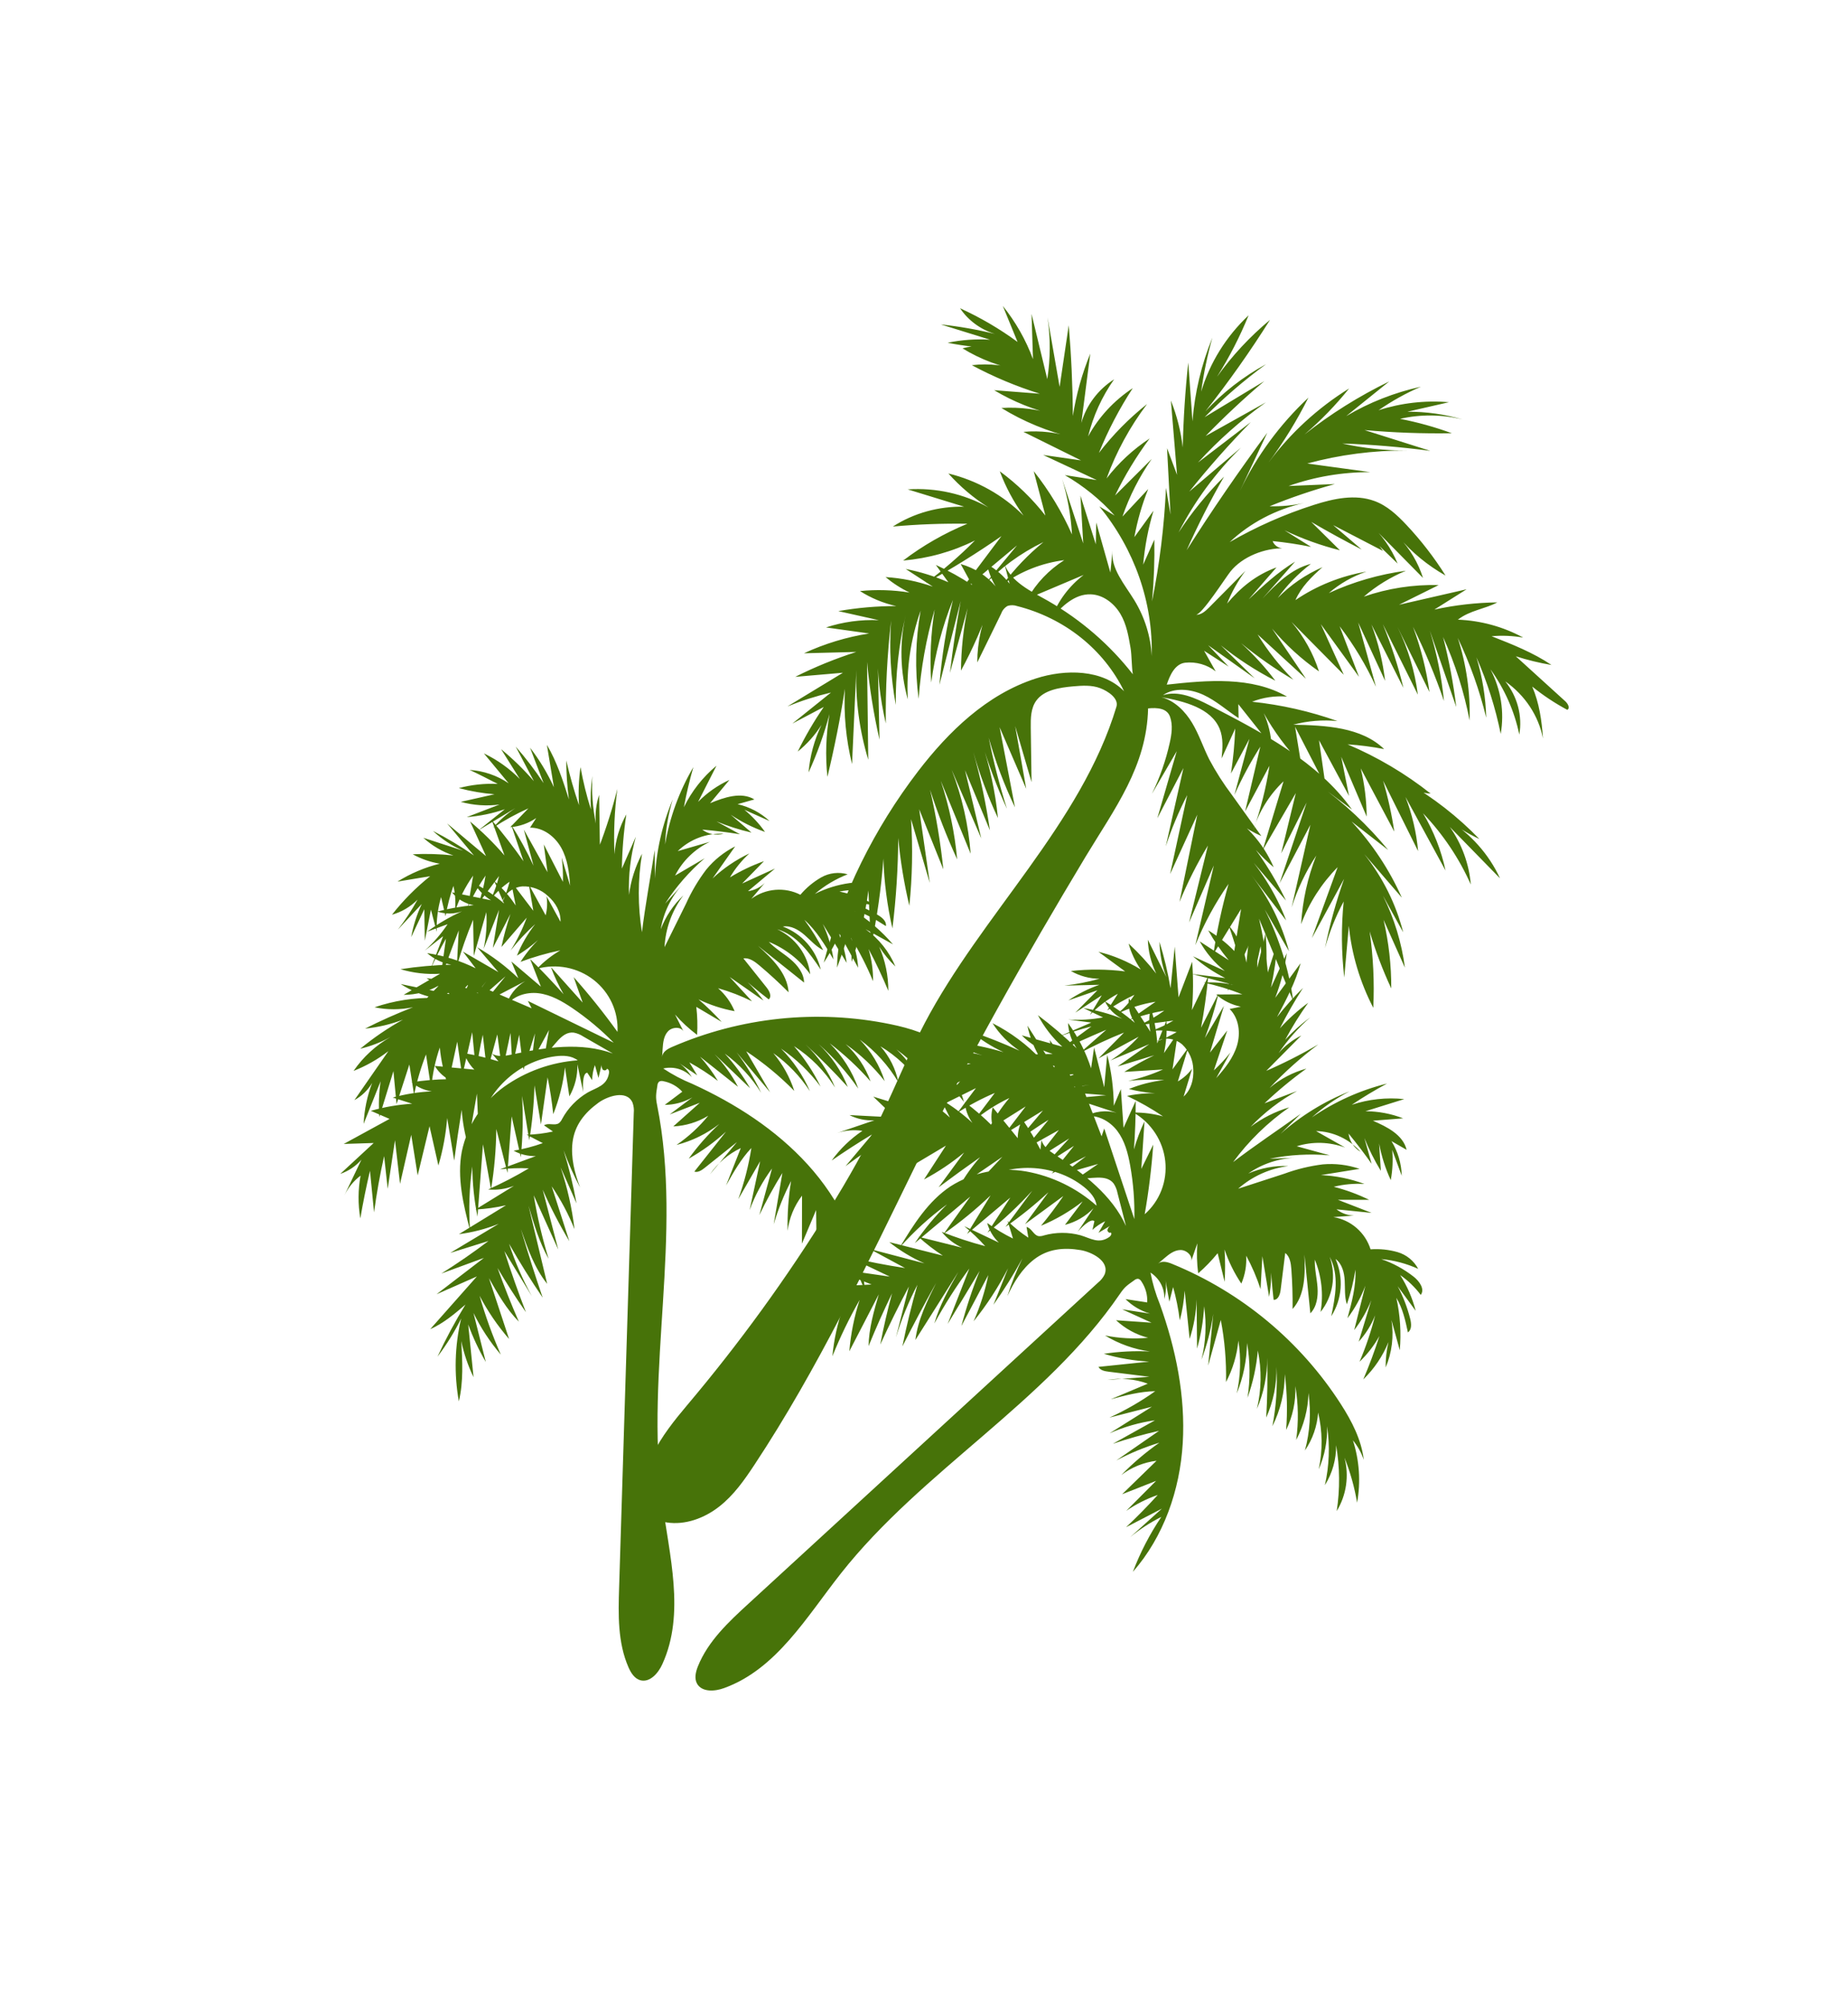 <svg width="690" height="749" viewBox="0 0 690 749" fill="none" xmlns="http://www.w3.org/2000/svg">
<path d="M418.117 482.973C390.383 523.576 344.415 548.645 313.933 587.291C301.148 603.489 289.887 622.992 270.328 630.047C266.912 631.309 262.133 631.619 260.286 628.433C259.159 626.45 259.764 623.974 260.599 621.885C264.37 612.51 272.044 605.334 279.483 598.525C322.989 558.575 366.495 518.63 410.003 478.69C411.029 477.877 411.859 476.847 412.433 475.674C414.474 470.598 407.416 467.226 403.483 466.573C397.199 465.506 391.27 466.072 386.116 470.039C381.58 473.531 378.527 478.57 376.119 483.75C377.667 478.925 379.546 474.216 381.742 469.655C378.491 475.642 374.878 481.425 370.923 486.974C372.768 482.449 374.591 477.902 376.391 473.333C372.789 480.362 368.476 487.002 363.518 493.153C365.964 487.618 367.804 481.831 369.009 475.89C365.667 482.222 362.317 488.558 358.961 494.899C360.805 487.92 363.074 481.065 365.758 474.371L353.838 494.128C356.537 487.234 359.231 480.342 361.92 473.45C357.1 479.981 352.735 486.834 348.855 493.962C350.818 487.145 354.347 480.922 357.796 474.742C352.453 483.202 347.115 491.662 341.782 500.12C342.717 492.566 346.15 485.62 349.527 478.835C345.169 486.631 340.97 494.522 336.93 502.509C338.495 494.767 340.367 487.096 342.545 479.496C339.261 485.805 336.567 492.405 334.497 499.217C336.105 492.855 337.728 486.498 339.366 480.146C335.585 487.264 332.019 494.495 328.668 501.838C329.888 495.416 331.355 489.047 333.068 482.731C329.927 489.185 327.005 495.744 324.302 502.41C324.421 495.81 326.273 489.396 328.118 483.081C324.459 490.16 320.792 497.243 317.118 504.33C317.661 497.806 318.952 491.376 320.968 485.166C317.111 491.935 313.712 498.956 310.796 506.185C311.365 499.977 312.706 493.875 314.788 488.018C311.5 493.366 308.209 498.725 304.915 504.097C306.291 499.113 308.109 494.266 310.348 489.613C306.115 494.678 301.885 499.74 297.656 504.799C299.278 500.312 301.443 496.045 304.104 492.088C299.023 497.649 293.856 503.288 287.373 507.17C293.415 498.699 301.145 491.558 310.098 486.178C304.782 487.898 299.306 489.114 293.744 489.812C300.675 487.366 307.751 485.325 314.936 483.703C309.6 483.22 304.164 482.703 299.161 480.701L325.433 479.415L310.142 473.279L332.219 476.46L316.936 469.168C323.888 470.843 330.882 472.208 337.916 473.264L324.761 466.162L345.179 471.521C340.473 469.458 336.053 466.791 332.033 463.59L352.032 468.632C348.797 466.548 345.747 464.19 342.919 461.584L359.29 465.687C356.299 464.333 353.664 462.297 351.605 459.748C356.908 461.859 362.332 463.647 367.846 465.102C365.442 462.41 362.825 459.912 360.022 457.633L372.946 463.775C370.856 461.756 369.349 459.22 368.585 456.44C371.614 458.664 374.839 460.61 378.219 462.252L376.24 455.741C378.611 458.048 381.199 460.124 383.967 461.941C383.748 460.61 383.514 459.282 383.285 457.946C385.172 458.315 385.888 461.001 387.771 461.356C388.437 461.42 389.106 461.334 389.728 461.103C394.191 459.842 398.935 459.821 403.45 461.041C407.277 462.177 410.259 464.406 414.171 461.684C414.737 461.296 415.265 460.442 414.729 459.988C414.215 460.356 413.455 459.702 413.49 459.072C413.617 458.448 413.973 457.897 414.49 457.525L410.151 460.119C411.004 458.705 411.822 457.218 412.644 455.811C410.901 456.625 409.301 457.704 407.901 459.009C408.141 457.929 408.381 456.849 408.625 455.785C407.222 454.391 403.067 458.882 402.345 459.814C404.329 456.855 406.304 453.889 408.289 450.93C405.395 453.943 401.708 456.096 397.632 457.154C399.832 454.233 402.036 451.328 404.236 448.407C399.49 452.108 394.261 455.162 388.684 457.489C391.637 453.928 394.418 450.228 397.026 446.389C392.263 449.884 387.499 453.381 382.732 456.882L391.457 444.972C386.421 449.643 381.064 453.965 375.424 457.907C378.75 453.407 382.083 448.902 385.422 444.393C380.277 450.038 374.691 455.273 368.716 460.05C371.562 455.686 374.404 451.319 377.243 446.951L361.07 460.559C363.975 455.744 366.905 450.939 369.859 446.145C364.412 451.364 358.565 456.157 352.37 460.483C355.688 455.848 358.996 451.215 362.294 446.585C355.385 452.39 348.474 458.185 341.56 463.969C345.1 458.774 349.134 453.929 353.606 449.501C347.149 454.222 341.226 459.616 335.935 465.592C341.088 457.052 346.576 448.283 354.929 442.754C363.244 437.489 373.288 435.512 383.106 437.21C392.873 438.963 401.992 443.39 409.428 449.988C409.13 447.137 406.983 444.8 404.727 442.996C393.555 434.08 376.479 433.499 364.99 441.631L374.26 431.743C368.89 435.453 363.534 439.124 358.193 442.756C360.392 438.874 362.993 435.234 365.954 431.893C360.735 435.572 355.569 439.318 350.455 443.13C353.635 438.812 356.809 434.489 359.977 430.163C355.348 434.008 350.33 437.373 345 440.204L353.188 427.579C347.774 430.802 342.361 434.026 336.948 437.249C340.004 433.151 343.059 429.048 346.113 424.939C340.784 428.214 335.447 431.479 330.103 434.736L340.435 422.009L325.567 432.729L333.35 423.26C327.284 426.993 321.401 430.988 315.7 435.246C319.053 431.257 322.4 427.278 325.742 423.309C320.559 426.428 315.484 429.708 310.515 433.148C313.656 428.809 317.542 425.055 321.999 422.054C318.792 421.584 315.53 421.871 312.481 422.893L326.48 418.125C323.27 418.315 320.053 417.643 317.167 416.181L334.136 417.05L326.059 409.297L344.7 415.005L341.978 407.902C346.524 410.499 350.777 413.58 354.658 417.09L351.238 410.284C355.497 412.775 359.467 415.729 363.073 419.091C361.407 416.82 360.425 414.134 360.243 411.351C363.913 414.082 367.377 417.077 370.605 420.312C370.019 417.988 370.038 415.565 370.659 413.269L379.988 424.8C380.012 422.356 380.615 419.962 381.75 417.81C384.237 421.425 386.486 425.193 388.482 429.091C388.611 427.865 388.73 426.634 388.859 425.409C389.455 427.918 391.829 429.572 393.99 431.006C404.594 438.003 415.255 446.115 420.419 457.596L417.245 445.257C417.009 443.99 416.516 442.779 415.796 441.698C412.867 437.951 406.973 440.285 402.238 439.774L410.025 434.412L396.839 438.185C399.716 435.968 402.6 433.755 405.49 431.546L392.721 437.993C395.473 434.546 398.232 431.102 400.997 427.662L390.626 434.293L399.216 424.894L386.773 432.738C389.632 429.085 392.496 425.422 395.366 421.75L382.637 428.835C385.596 425.208 388.549 421.581 391.496 417.956C387.311 420.511 383.277 423.298 379.413 426.304L389.423 414.464C384.657 417.392 379.886 420.313 375.111 423.226C377.733 419.804 380.352 416.38 382.967 412.954L368.995 421.726C371.144 417.455 373.79 413.454 376.879 409.802C372.127 412.061 367.681 414.893 363.642 418.236L371.43 407.923C366.588 409.982 361.936 412.446 357.524 415.287C359.8 412.217 362.081 409.163 364.387 406.11L350.484 413.008C353.15 409.865 355.813 406.719 358.473 403.572L342.541 411.786C345.494 408.443 348.807 405.431 352.421 402.801L336.618 409.373C340.524 405.895 344.968 403.057 349.787 400.964C346.753 401.721 343.555 401.635 340.54 400.715L362.493 397.019C357.539 396.324 352.7 394.928 348.125 392.873C354.331 391.804 360.723 392.154 366.819 393.895C362.94 392.741 359.235 391.054 355.813 388.885C362.199 389.572 368.517 390.848 374.682 392.697C370.272 390.663 366.153 388.047 362.439 384.92C368.603 387.023 374.67 389.432 380.641 392.148C376.613 389.452 373.187 385.956 370.586 381.887C377.366 385.314 383.499 389.897 388.701 395.421C386.248 391.544 384.524 387.267 383.613 382.8L393.858 398.819C393.23 395.269 392.588 391.72 391.933 388.171C396.222 393.768 399.48 400.063 401.556 406.76C400.863 403.455 400.587 400.084 400.734 396.725L411.304 424.107C411.628 423.13 411.958 422.143 412.292 421.172L423.535 455.006C423.683 448.292 423.16 441.569 421.973 434.935C421.152 430.4 419.958 425.758 417.147 422.056C414.337 418.354 409.538 415.771 405.025 416.762C408.617 414.761 412.878 414.242 416.901 415.314L400.461 409.917L413.01 408.783L395.355 407.358C399.037 406.17 402.839 405.368 406.701 404.964L387.295 406.991C391.81 404.541 396.549 402.511 401.453 400.925L380.682 401.672C385.129 399.763 389.872 398.589 394.725 398.195C389.326 396.32 383.757 394.995 378.105 394.241C383.107 393.594 388.156 393.313 393.212 393.399C388.77 392.129 384.728 389.717 381.5 386.412L396.648 390.651C392.932 387.289 389.843 383.303 387.529 378.882C392.611 382.69 397.437 386.825 401.975 391.258C400.057 388.448 398.952 385.179 398.781 381.813C402.524 386.981 405.427 392.69 407.383 398.73L408.515 390.956C409.767 395.907 411.024 400.856 412.285 405.805L413.403 393.657C414.979 399.899 415.804 406.294 415.86 412.705C416.741 410.63 417.631 408.561 418.511 406.485L419.501 420.948C421.022 417.591 422.533 414.228 424.054 410.872C424.043 416.946 423.822 422.989 423.39 429.001C424.412 425.393 425.733 421.88 427.338 418.496L426.142 436.252C427.628 433.239 429.104 430.22 430.59 427.207C429.975 435.925 428.911 444.599 427.401 453.195C430.183 450.744 432.328 447.665 433.661 444.21C434.995 440.755 435.478 437.022 435.073 433.318C434.667 429.614 433.384 426.044 431.327 422.9C429.271 419.756 426.5 417.127 423.243 415.23C426.952 415.191 430.657 415.671 434.248 416.657C429.967 413.772 425.471 411.221 420.8 409.026C425.28 408.109 429.876 407.813 434.459 408.145C430.101 408.099 425.756 407.53 421.519 406.45C425.727 404.731 430.167 403.607 434.709 403.11C430.216 402.822 425.712 402.926 421.249 403.42C425.721 402.457 430.071 401.028 434.227 399.157L419.785 400.061C423.379 397.77 427.112 395.696 430.963 393.852L417.303 398.016C421.228 395.25 425.158 392.483 429.093 389.714L414.656 395.781C418.55 393.321 422.082 390.346 425.156 386.935L410.168 395.015L419.678 385.389C413.99 387.648 408.443 390.232 403.064 393.127L413.068 384.333C406.761 387 400.516 389.813 394.333 392.772C398.742 389.542 403.144 386.308 407.539 383.07C403.186 384.208 398.9 385.577 394.7 387.169L407.463 381.656L398.743 380.513C403.132 380.796 407.53 380.534 411.835 379.733L404.469 376.214C409.446 377.04 414.33 378.383 419.039 380.222C416.191 378.838 413.893 376.532 412.534 373.691C416.486 376.059 420.232 378.755 423.732 381.749C421.875 379.052 421.075 375.786 421.488 372.577L429.538 385.083C428.876 382.159 428.944 379.131 429.736 376.263C431.007 380.556 431.8 384.967 432.1 389.417L435.519 380.912C435.78 384.988 435.469 389.072 434.595 393.046L439.794 385.485L437.778 399.123L443.62 391.089C442.338 395.268 441.058 399.443 439.78 403.615C441.872 402.4 443.689 400.774 445.119 398.835L441.932 409.265C444.668 406.798 445.765 402.912 445.54 399.193C445.516 397.46 445.144 395.743 444.446 394.142C443.748 392.542 442.737 391.091 441.474 389.873C438.871 387.586 434.682 386.831 431.799 388.727C434.411 387.764 436.935 386.589 439.347 385.215C436.192 384.579 432.966 384.435 429.783 384.787C432.685 383.773 435.473 382.474 438.108 380.91L425.397 382.598C428.69 381.123 431.814 379.308 434.716 377.182C430.338 377.971 426.036 379.106 421.852 380.576L431.466 373.88C426.43 374.675 421.556 376.219 417.008 378.462C419.599 376.468 421.819 374.044 423.575 371.295C420.037 372.951 416.646 374.893 413.436 377.102L417.368 370.913C413.499 372.99 409.985 375.653 406.952 378.807C408.428 376.361 409.903 373.915 411.373 371.479C408.081 373.636 404.783 375.795 401.48 377.955C404.233 375.168 406.993 372.381 409.762 369.595L398.896 373.373C402.486 370.938 406.387 368.981 410.503 367.553L397.419 367.856C401.867 367.343 406.261 366.487 410.564 365.296C406.812 365.278 403.116 364.279 399.847 362.402C406.568 361.66 413.367 361.711 420.102 362.554L410.13 355.235C415.713 356.595 421.054 358.831 425.949 361.86C423.891 358.903 422.353 355.626 421.402 352.171C425.13 355.626 428.575 359.37 431.704 363.364C429.792 359.399 428.727 355.095 428.577 350.728L435.488 364.683C433.89 360.45 433.022 355.992 432.918 351.496C434.675 357.187 436.058 362.978 437.057 368.835L438.615 353.317L440.036 372.235C441.733 367.795 443.431 363.367 445.129 358.954C445.584 364.969 445.553 371.002 445.034 376.996L451.135 364.376C450.519 370.832 449.63 377.254 448.443 383.6C450.629 379.316 452.812 375.03 454.992 370.742C453.649 376.41 451.937 381.98 449.869 387.419L456.986 375.424L451.777 392.857L458.218 384.624L453.229 399.493C455.467 397.428 457.536 395.191 459.417 392.801C457.64 395.995 455.865 399.193 454.092 402.397C457.331 398.788 460.454 394.886 461.859 390.248C463.264 385.609 462.623 380.05 459.116 376.579L463.3 375.715C459.892 375.035 456.713 373.469 454.093 371.177L463.84 371.102C459.159 369.255 454.339 367.79 449.428 366.721C453.131 366.494 456.855 366.776 460.496 367.56L445 363.502L457.464 365.04C453.124 362.853 449.078 360.123 445.427 356.919L457.334 362.395C453.485 359.374 450.288 355.614 447.94 351.346L458.775 358.378C455.877 354.905 453.31 351.175 451.109 347.237C455.311 349.748 459.106 352.881 462.36 356.527C461.277 352.955 460.001 348.888 458.767 345.368C462.172 349.362 464.455 354.167 465.38 359.287L466.904 344.882C468.681 350.137 469.54 355.64 469.444 361.153C470.471 356.899 471.497 352.639 472.521 348.375C473.017 354.078 473.021 359.804 472.534 365.492L477.021 351.585C476.584 357.309 475.754 362.991 474.539 368.591L480.47 355.725C479.663 361.44 478.21 367.036 476.138 372.41C479.294 368.102 482.455 363.794 485.621 359.484C483.73 366.578 480.25 373.118 476.804 379.6C479.792 375.765 483.035 372.132 486.51 368.725C483.373 373.594 480.497 378.627 477.892 383.801C481.072 380.275 484.608 377.082 488.446 374.271C485.287 378.686 482.419 383.302 479.858 388.089C482.684 385.01 485.804 382.211 489.176 379.728C484.698 383.669 480.738 388.151 477.383 393.072C479.741 390.329 482.632 388.087 485.888 386.475L472.348 400.12C472.118 400.346 471.771 400.593 471.494 400.413C471.218 400.233 471.852 399.821 471.78 400.116C478.811 397.096 485.641 393.65 492.234 389.795C485.703 394.688 479.614 400.129 474.032 406.062C478.016 402.687 482.706 400.221 487.776 398.834C482.28 402.798 477.059 407.123 472.149 411.78L484.318 407.185C477.871 410.733 472.02 415.239 466.965 420.549C471.284 417.298 476.163 414.841 481.376 413.293C473.303 418.929 466.221 425.832 460.402 433.738C468.396 427.615 477.471 421.571 485.654 415.705L478.105 423.204C485.681 416.455 494.405 411.083 503.887 407.328C498.808 409.959 494.092 413.216 489.849 417.024C498.332 411.179 507.827 406.907 517.885 404.41C513.368 406.837 508.979 409.479 504.715 412.336C510.997 410.248 517.678 409.525 524.311 410.215L509.832 414.745C514.631 414.754 519.401 415.651 523.896 417.392L512.608 418.284C517.882 420.541 523.893 423.58 525.193 429.147L519.538 425.892C521.941 429.81 523.265 434.273 523.375 438.826L519.817 429.148C520.146 432.929 519.964 436.729 519.278 440.447C517.262 436.086 515.801 431.501 514.93 426.799L515.582 437.005C513.19 433.09 511.132 428.989 509.427 424.744L512.136 434.378C509.415 430.513 506.544 426.744 503.522 423.07C503.699 424.464 504.195 425.803 504.972 426.986C505.75 428.169 506.788 429.164 508.006 429.893C505.917 427.529 503.358 425.618 500.494 424.283C497.63 422.948 494.525 422.219 491.38 422.143L502.262 428.305C496.421 426.144 490.051 425.97 484.164 427.811L496.515 431.209C488.987 430.546 481.42 430.972 474.052 432.474L483.749 432.108C477.385 432.336 471.252 434.376 466.081 437.986C470.772 435.943 475.886 434.988 481.04 435.191C474.054 436.1 467.531 439.049 462.297 443.664L479.534 438.061C484.16 436.36 488.975 435.191 493.887 434.576C498.522 434.161 503.209 434.731 507.635 436.25L493.173 438.575C498.731 438.825 504.229 439.943 509.463 441.888C505.597 441.658 501.726 442.012 497.986 442.938C502.544 444.1 506.975 445.729 511.206 447.799L499.54 447.798L512.124 452.68L499.016 451.352C500.889 452.827 503.195 453.649 505.569 453.69L497.843 454.241C501.046 454.768 504.048 456.177 506.505 458.307C508.962 460.438 510.775 463.202 511.735 466.283C515.118 466.039 518.528 466.389 521.808 467.318C523.447 467.794 524.976 468.595 526.303 469.671C527.63 470.747 528.726 472.076 529.526 473.576C525.155 471.594 520.486 470.36 515.722 469.926C520.08 471.417 524.163 473.629 527.795 476.467C529.954 478.148 532.098 481.148 530.472 483.295C528.324 480.435 525.729 477.932 522.786 475.882C525.418 480.008 527.373 484.513 528.578 489.228L521.862 480.055C523.909 483.925 525.481 488.02 526.544 492.248C526.984 494.026 527.17 496.249 525.678 497.29C524.731 492.81 523.726 488.294 521.363 484.38C522.787 490.815 523.22 497.412 522.646 503.944L519.543 492.677C520.479 498.69 519.728 504.815 517.371 510.378C517.333 507.178 517.687 503.992 518.424 500.889C516.29 506.137 513.09 510.88 509.02 514.827C511.286 509.531 513.294 504.135 515.042 498.64C513.056 502.19 510.554 505.426 507.615 508.246C510.016 502.637 511.967 496.843 513.451 490.917C512.009 494.533 509.931 497.858 507.312 500.74L512.014 485.268C510.405 489.259 508.259 493.009 505.633 496.417L509.788 479.872C508.158 484.222 505.907 488.31 503.102 492.01C504.723 486.069 506.35 480.027 506.088 473.861C505.402 478.272 504.33 482.609 502.886 486.824C501.96 483.959 502.251 480.903 502.081 477.907C501.91 474.912 501.097 471.684 498.668 469.88C500.178 473.332 500.82 477.084 500.538 480.809C500.257 484.534 499.061 488.12 497.055 491.255C498.61 483.88 500.081 475.789 496.472 469.077C497.695 472.543 498.024 476.245 497.429 479.841C496.834 483.437 495.334 486.813 493.068 489.657C494.202 483.103 493.457 476.335 490.919 470.118C490.798 473.576 491.682 477.016 491.931 480.476C492.18 483.935 491.676 487.697 489.254 490.171L487.043 468.249C487.333 475.382 487.358 483.281 482.618 488.565C482.679 483.624 482.527 478.677 482.162 473.722C481.996 471.511 481.652 469.023 479.874 467.638L478.151 481.493C477.938 483.123 477.234 485.213 475.535 485.126C474.944 479.975 474.544 474.808 474.334 469.625C474.848 474.433 474.685 479.278 473.853 484.02L471.339 468.848C471.106 472.946 470.88 477.045 470.663 481.145C469.265 476.833 467.469 472.652 465.297 468.656C465.506 472.232 464.887 475.794 463.487 479.07C460.829 475.124 458.722 470.845 457.224 466.352C457.477 470.376 457.487 474.407 457.254 478.424L454.642 467.727C452.447 470.438 450.016 472.952 447.376 475.24C446.885 471.52 446.779 467.767 447.059 464.038L444.65 471.002C445.59 468.872 443.082 466.473 440.706 466.539C438.331 466.604 436.389 468.195 434.61 469.715L432.386 471.618C433.821 470.451 435.864 470.98 437.639 471.712C463.533 482.292 485.565 500.596 500.64 524.053C504.75 530.441 508.313 537.361 509.206 544.857C508.303 542.208 506.926 539.735 505.142 537.558C507.574 545.105 508.111 553.098 506.706 560.837C505.746 555.092 504.166 549.456 501.996 544.026C502.875 547.397 503.07 550.896 502.572 554.321C502.074 557.745 500.892 561.026 499.095 563.972C500.345 555.838 500.272 547.536 498.878 539.383C498.934 544.675 497.477 549.85 494.677 554.31C496.307 547.113 496.588 539.66 495.508 532.319C495.663 537.853 494.594 543.333 492.378 548.375C493.881 541.406 493.805 534.17 492.156 527.183C491.802 532.275 490.102 537.163 487.228 541.358C489.109 534.395 489.563 527.106 488.561 519.919C488.395 526.042 486.824 532.023 483.968 537.411C484.879 530.755 484.775 523.986 483.661 517.328C483.866 523.002 482.681 528.619 480.209 533.697C480.749 526.765 480.584 519.786 479.718 512.864C479.681 519.63 478.095 526.275 475.081 532.298C476.488 524.998 477.002 517.542 476.612 510.092C476.741 516.645 475.431 523.124 472.774 529.082C473.217 521.617 473.331 514.167 473.118 506.732C473.192 513.307 471.894 519.805 469.303 525.815C471.008 518.697 471.126 511.273 469.65 504.054C469.121 510.086 467.823 516.015 465.787 521.7C466.847 514.929 466.787 508.014 465.61 501.226C465.514 507.707 464.212 514.095 461.767 520.069C463.2 513.609 463.409 506.923 462.383 500.348C461.861 505.762 460.294 511.01 457.769 515.807C457.929 508.053 457.275 500.291 455.815 492.645C454.235 498.329 452.662 504.009 451.097 509.684C451.73 503.238 452.369 496.795 453.015 490.357C452.15 496.201 450.672 501.93 448.607 507.452C450.212 500.949 450.547 494.181 449.595 487.512C449.301 492.869 448.417 498.169 446.96 503.318L446.778 484.965C446.615 489.984 445.74 494.944 444.18 499.699L442.322 481.703C442.079 485.459 441.472 489.177 440.508 492.806C439.987 488.605 439.153 484.443 438.012 480.355C437.551 482.175 437.081 483.989 436.614 485.818L434.906 476.396C435.555 479.202 435.487 482.113 434.708 484.864C434.811 482.922 434.388 480.98 433.484 479.238C432.579 477.496 431.225 476.018 429.562 474.957C430.327 478.992 431.499 482.947 433.059 486.761C439.04 503.401 442.65 521.046 441.612 538.584C440.574 556.123 434.516 573.513 422.986 586.663C425.727 579.437 429.291 572.556 433.609 566.15C429.46 568.227 425.564 570.759 421.994 573.699L433.831 563.053C429.38 565.372 424.924 567.683 420.464 569.987C424.562 566.127 428.499 562.117 432.274 557.957C428.093 559.399 424.135 561.394 420.506 563.888C424.23 560.166 427.948 556.437 431.662 552.701L418.978 557.689C423.26 553.523 427.543 549.357 431.826 545.19C427.027 545.785 422.49 547.622 418.671 550.519C423.021 546.071 427.777 542.032 432.88 538.45C427.31 540.147 421.924 542.37 416.797 545.089C422.099 541.39 427.42 537.702 432.761 534.027C426.925 535.33 421.168 536.941 415.514 538.855L431.242 530.1C425.377 530.909 419.671 532.543 414.297 534.954C419.554 531.653 424.819 528.345 430.093 525.029L414.242 529.083C420.249 526.349 425.972 523.052 431.333 519.235C425.676 519.328 420.174 520.791 414.729 522.249L428.555 516.426C423.715 514.653 418.509 514.173 413.466 515.037L429.166 513.85L413.931 511.956C412.487 511.775 410.81 511.454 410.147 510.155L429.091 508.188C423.358 507.877 417.671 506.9 412.147 505.276C417.843 504.415 423.621 504.124 429.394 504.409C423.458 503.6 417.739 501.566 412.608 498.44C417.913 499.5 423.332 499.788 428.695 499.297C424.222 498.153 420.099 495.899 416.718 492.749C421.129 493.064 425.541 493.371 429.953 493.67L418.982 488.667L429.425 490.277C425.957 489.279 422.795 487.411 420.246 484.856L428.334 486.1C428.495 483.351 427.744 480.61 426.195 478.295C426.071 478.057 425.902 477.846 425.697 477.673C425.491 477.5 425.254 477.368 424.999 477.286C424.453 477.263 423.923 477.454 423.524 477.817C420.8 479.757 419.99 480.22 418.117 482.973Z" fill="#477309"/>
<path d="M428.673 264.397C428.163 286.073 416.271 301.631 405.342 319.725C382.941 356.983 361.714 394.437 342.634 433.336C323.78 471.813 305.479 510.721 281.648 546.76C277.915 552.41 273.955 558.069 268.497 562.324C263.039 566.578 255.87 569.321 248.838 568.202C247.257 568.007 245.753 567.424 244.479 566.51C243.254 565.43 242.357 564.063 241.883 562.554C236.873 549.108 247.197 535.541 256.507 524.516C276.05 501.38 293.791 476.936 309.593 451.371C316.731 439.995 323.253 428.28 329.135 416.273C334.62 404.906 339.315 393.186 345.194 381.996C366.653 341.164 403.606 307.666 416.851 263.769C417.773 260.733 413.874 258.008 410.74 256.825C407.605 255.643 404.092 255.87 400.746 256.164C395.658 256.62 389.853 257.489 386.946 261.463C384.847 264.338 384.822 268.105 384.863 271.621C384.97 278.378 385.068 285.143 385.157 291.914C383.12 284.938 381.083 277.967 379.045 270.999C380.407 278.794 381.78 286.598 383.165 294.411L373.23 271.417L378.969 301.331C374.952 292.933 371.674 284.247 369.168 275.363C370.947 284.291 373.215 293.133 375.962 301.854C372.223 293.67 369.055 285.272 366.479 276.714C369.579 286.034 371.634 295.62 372.611 305.315C368.875 297.323 365.799 289.079 363.412 280.658C366.112 290.295 368.184 300.07 369.616 309.929L360.313 287.458C362.332 295.944 364.356 304.431 366.384 312.919C362.7 304.379 359.013 295.836 355.322 287.287C359.22 297.397 361.608 307.949 362.416 318.636C358.698 309.533 354.98 300.462 351.263 291.422C354.423 300.974 356.476 310.805 357.386 320.742C353.488 312.256 350.108 303.573 347.262 294.736C349.526 304.555 351.181 314.481 352.217 324.464C349.217 316.973 346.211 309.49 343.2 302.014L347.156 329.521L340.16 305.725C340.852 316.51 340.639 327.318 339.524 338.048C337.551 329.699 336.164 321.245 335.374 312.741C335.315 324.033 334.592 335.305 333.21 346.505C331.24 337.928 330.111 329.21 329.838 320.461C329.031 331.514 327.476 342.496 325.183 353.343L324.242 332.347C323.052 341.405 320.959 350.325 317.989 358.99C317.701 352.603 318.141 346.215 319.3 339.936C317.416 347.103 315.115 354.185 312.538 361.141C312.594 354.759 313.758 348.443 315.985 342.444C313.869 348.36 311.04 354.021 307.553 359.317C314.402 333.54 326.372 309.278 342.837 287.8C354.152 273.085 368.367 259.194 386.686 253.253C397.769 249.657 411.679 249.772 419.706 257.981C415.944 250.256 410.408 243.395 403.5 237.897C396.592 232.399 388.489 228.405 379.781 226.205C378.633 225.805 377.38 225.779 376.227 226.132C375.09 226.782 374.241 227.792 373.828 228.984L364.894 247.24C364.893 239.631 366.573 232.127 369.827 225.206C366.865 233.839 363.181 242.229 358.808 250.298C358.867 242.469 359.695 234.672 361.282 227.007C359.082 235.055 356.88 243.106 354.679 251.162C355.73 242.184 357.07 233.243 358.699 224.341C356.061 234.764 353.415 245.179 350.762 255.585C351.631 244.915 353.316 234.328 355.804 223.907C351.822 233.829 349.103 244.175 347.702 254.73C347.102 245.613 347.53 236.475 348.98 227.47C345.812 238.361 343.808 249.538 342.997 260.834C341.551 249.864 341.801 238.777 343.74 227.921C339.98 238.56 338.358 249.792 338.957 261.047C336.082 250.718 335.81 239.935 338.161 229.561C335.59 240.551 334.35 251.797 334.463 263.086C332.538 252.667 331.955 242.086 332.726 231.572C331.254 244.327 330.592 257.163 330.744 270.014C328.555 260.675 327.507 251.145 327.623 241.613L328.387 276.062C326.202 266.488 324.649 256.805 323.737 247.068L324.186 283.56C320.88 272.631 319.377 261.312 319.73 250.003L318.132 285.169C315.862 275.949 314.968 266.495 315.478 257.081C313.742 268.107 311.562 279.061 308.937 289.943C308.125 282.119 308.386 274.244 309.716 266.513C307.722 273.965 305.11 281.251 301.903 288.304C302.411 282.154 304.042 276.148 306.726 270.548C304.362 274.303 301.367 277.668 297.855 280.514C300.669 274.749 303.916 269.185 307.571 263.863L295.844 270.055C300.652 266.197 305.463 262.335 310.28 258.471C304.713 259.788 299.273 261.523 294.012 263.658L314.732 251.084L296.929 252.617C304.237 248.941 311.859 245.833 319.719 243.323L300.186 243.826C307.858 240.257 316.059 237.764 324.529 236.428L308.428 234.177C314.734 232.101 321.421 231.183 328.131 231.472L313.006 228.082C320.125 226.827 327.363 226.199 334.626 226.204C329.801 225.125 325.215 223.226 321.094 220.601C327.256 219.985 333.491 220.174 339.622 221.162C336.385 219.601 333.367 217.659 330.643 215.383C336.67 215.759 342.62 216.961 348.302 218.951L338.161 212.351C343.65 213.421 348.998 215.086 354.096 217.313L349.426 210.856C354.157 212.988 358.69 215.496 362.975 218.352L358.705 210.524C363.844 211.957 368.4 214.863 371.731 218.833C370.182 216.258 369.1 213.462 368.532 210.563C371.846 212.419 374.716 214.906 376.956 217.861L375.033 210.52C377.469 217.129 384.884 220.68 391.277 224.241C403.642 231.34 414.417 240.661 422.976 251.662C422.484 248.768 422.608 244.693 422.116 241.798C421.367 237.444 420.63 232.984 418.316 229.096C416.001 225.209 411.925 221.966 407.234 221.818C401.213 221.634 396.51 226.32 392.658 230.62C395.003 224.332 399.133 218.789 404.606 214.584L383.668 223.433C386.909 217.648 391.613 212.713 397.372 209.057C389.027 210.123 381.153 213.223 374.529 218.05C378.859 212.253 383.914 206.973 389.588 202.319C381.019 206.454 373.368 212.068 367.031 218.874L379.738 203.554L357.135 222.432L373.925 200.084C364.805 206.431 355.326 212.312 345.528 217.705C352.13 212.836 358.315 207.491 364.029 201.715C355.73 205.858 346.619 208.407 337.219 209.215C344.515 203.65 352.578 199.029 361.197 195.474C351.903 195.335 342.616 195.684 333.379 196.52C341.173 191.504 350.469 188.916 359.977 189.114L338.917 182.654C349.407 181.947 359.92 184.292 369.036 189.37C363.457 185.828 358.429 181.567 354.102 176.713C364.828 179.342 374.571 184.802 382.171 192.444C378.458 187.305 375.474 181.738 373.296 175.886C379.75 180.635 385.48 186.199 390.319 192.417L385.965 175.844C391.75 183.151 396.554 191.095 400.267 199.491C399.852 192.486 398.614 185.535 396.575 178.764C399.204 186.779 401.831 194.801 404.458 202.83L403.413 184.978L409.143 203.142L409.302 195.005L414.59 213.708C414.912 210.957 415.097 208.2 415.344 205.44C414.689 212.219 419.928 218.115 423.563 224.061C427.451 230.449 429.666 237.599 430.023 244.91C430.535 224.805 423.626 205.051 410.47 189.007L416.188 192.419C410.881 186.482 404.594 181.383 397.575 177.321L409.518 179.18L389.492 169.803L403.631 171.825L382.118 161.175C388.431 160.631 394.815 161.378 400.832 163.365C391.276 161.106 382.17 157.355 373.895 152.269C380.807 151.828 387.763 152.731 394.33 154.921C386.136 153.053 378.313 149.913 371.185 145.629L388.276 146.955C379.459 144.207 370.944 140.637 362.861 136.298C369.258 135.556 375.774 136.262 381.868 138.357C373.861 137.062 366.203 134.222 359.379 130.016C364.044 128.724 369.021 128.704 373.737 129.959C367.055 129.929 360.385 129.247 353.833 127.925C359.011 126.842 364.337 126.459 369.652 126.786L351.284 121.09C358.086 121.813 364.83 122.997 371.464 124.634C366.096 122.96 361.497 119.573 358.473 115.064C366.077 118.521 373.274 122.736 379.938 127.635L374.425 114.177C379.266 120.216 383.07 126.925 385.695 134.053C385.514 128.43 385.333 122.802 385.153 117.171L391.03 141.498C392.221 133.877 392.252 126.12 391.12 118.46C392.627 127.099 394.133 135.738 395.64 144.378L399.044 121.42C399.992 132.681 400.506 143.958 400.586 155.252C401.822 147.283 404.002 139.483 407.084 131.995L403.742 157.867C405.621 151.214 409.959 145.439 415.984 141.57C411.424 148.063 408.137 155.282 406.275 162.891C410.199 155.693 415.917 149.511 422.95 144.867C417.943 152.536 413.708 160.635 410.299 169.059C415.481 162.303 421.52 156.172 428.286 150.799C421.862 159.32 416.771 168.673 413.163 178.578C417.601 172.792 423.036 167.749 429.248 163.653C424.27 170.357 419.952 177.479 416.347 184.932L430.029 171.286C425.38 177.954 421.706 185.187 419.103 192.795C422.315 189.373 425.518 185.95 428.714 182.526C426.384 188.333 424.652 194.344 423.541 200.478L430.687 190.617C428.721 197.19 427.43 203.933 426.832 210.756C428.212 207.64 429.601 204.524 430.998 201.409C431.143 209.105 430.857 216.797 430.139 224.452C432.972 210.483 434.713 196.323 435.349 182.085C435.916 185.414 436.48 188.738 437.039 192.058L435.748 167.275C436.997 170.588 438.233 173.901 439.48 177.226L437.187 149.501C439.435 155.143 440.921 161.02 441.61 166.991C441.844 156.389 442.53 145.831 443.668 135.319C444.197 142.63 444.722 149.937 445.244 157.24C446.081 146.529 448.584 136.015 452.673 126.031C450.806 132.646 449.409 139.376 448.49 146.178C451.715 135.386 457.809 125.579 466.202 117.674C462.959 125.625 459.017 133.3 454.415 140.619C460.029 132.777 466.675 125.641 474.198 119.378C466.791 131.158 458.734 142.56 450.058 153.536C456.526 146.528 464.184 140.577 472.727 135.919C464.518 141.912 456.844 148.524 449.781 155.691L472.076 142.237C464.409 148.731 457.101 155.563 450.153 162.731L472.659 150.165C463.366 156.779 454.863 164.314 447.293 172.644L467.01 157.554C458.908 165.833 451.249 174.479 444.034 183.492C450.476 178.005 456.916 172.522 463.357 167.043C453.878 176.393 446.015 187.087 440.046 198.745C444.928 191.26 450.617 184.274 457.026 177.897C451.901 186.832 447.246 195.991 443.059 205.374C452.539 190.417 462.576 175.796 473.168 161.513L462.958 183.248C469.153 170.251 477.814 158.451 488.523 148.417C484.279 156.884 479.295 164.998 473.624 172.677C481.7 161.729 491.912 152.336 503.729 144.985C498.756 151.191 493.177 156.944 487.065 162.17C496.794 154.492 507.403 147.85 518.702 142.364L502.635 155.305C511.207 150.22 520.632 146.511 530.532 144.327C524.949 146.736 519.652 149.681 514.724 153.115C523.138 150.389 532.093 149.367 541.008 150.116L525.486 153.665C532.475 153.623 539.444 154.602 546.144 156.568C538.464 154.654 530.424 154.57 522.758 156.325C529.337 157.597 535.798 159.393 542.069 161.694C531.199 161.875 520.318 161.481 509.477 160.515L534.048 168.272C523.143 166.83 512.175 165.913 501.187 165.525C509.141 167.302 517.279 168.183 525.427 168.15C512.776 168.071 500.205 169.705 488.101 173L511.643 176.217C501.194 176.183 490.854 177.937 481.127 181.392L498.408 180.66C490.11 182.951 481.975 185.718 474.049 188.943C478.367 189.058 482.675 188.652 486.867 187.737C476.34 190.112 466.746 195.162 459.125 202.338C469.022 196.617 479.578 191.954 490.6 188.434C497.885 186.095 505.998 184.326 513.225 187.004C517.957 188.74 521.71 192.276 525.091 195.863C530.603 201.728 535.505 208.073 539.73 214.81C533.054 211.039 527.141 206.175 522.276 200.451C526.447 204.85 529.533 210.057 531.306 215.691L511.14 195.247C515.859 199.471 519.515 204.63 521.836 210.339L506.184 195.21C510.21 198.085 513.661 201.612 516.371 205.622L497.772 195.987L508.425 205.106C502.044 201.829 495.766 198.392 489.591 194.793L500.286 205.382C493.154 203.582 486.232 201.088 479.63 197.941L489.52 204.11C484.779 203.146 479.988 202.424 475.171 201.946C475.471 202.777 476.057 203.494 476.834 203.983C477.611 204.473 478.536 204.706 479.462 204.647C472.156 204.477 463.889 207.777 459.473 213.241C457.604 215.551 448.671 229.6 446.485 229.45C448.462 229.552 450.066 228.108 451.407 226.764L464.994 213.071C462.186 216.85 459.892 220.949 458.165 225.274C463.21 219.281 468.962 214.552 476.614 211.772L466.188 223.731C471.618 218.645 477.114 213.521 483.563 209.619L471.389 223.394C476.502 218 482.023 212.346 489.458 210.45C484.688 214.099 480.517 218.389 477.078 223.185C481.783 218.35 487.462 214.441 493.796 211.679C489.685 215.288 485.886 219.027 483.682 223.982C491.544 218.621 500.599 214.986 510.193 213.338C504.99 215.113 500.223 217.836 496.163 221.353C505.212 217.176 514.919 214.364 524.934 213.019C519.165 215.412 513.86 218.675 509.226 222.681C518.143 219.591 527.626 218.126 537.174 218.364L522.352 225.718L547.589 219.937L535.562 227.513C543.259 225.828 551.138 224.927 559.064 224.826C554.429 227.321 548.864 227.758 544.335 231.282C552.896 231.612 561.271 233.907 568.73 237.966C564.833 237.28 560.862 237.11 556.931 237.46C564.658 240.492 572.466 243.581 579.292 248.186C574.773 247.423 570.317 246.34 565.962 244.947L584.452 261.744C585.419 262.626 586.34 264.329 585.175 264.925C580.532 262.432 576.15 259.525 572.092 256.243C574.767 262.537 575.646 268.904 576.118 275.626C574.465 267.132 569.431 259.506 562.046 254.311C564.294 257.138 565.917 260.356 566.815 263.77C567.714 267.185 567.87 270.725 567.274 274.177C565.472 265.481 561.812 257.194 556.516 249.822C560.411 257.32 561.744 265.738 560.331 273.908C558.354 264.129 555.316 254.553 551.264 245.331C553.487 252.684 554.715 260.258 554.92 267.873C552.436 257.65 548.876 247.672 544.294 238.085C547.521 248.089 549.015 258.493 548.72 268.897C546.653 258.217 543.329 247.77 538.807 237.75C541.023 246.359 542.668 255.083 543.731 263.869C540.444 254.383 537.158 244.889 533.872 235.388C536.5 243.976 538.265 252.766 539.145 261.642C535.903 252.2 532.042 242.949 527.583 233.942C530.535 241.849 532.597 250.014 533.733 258.302L521.819 234.036C525.734 242.04 528.289 250.556 529.39 259.271L516.33 232.968C519.49 240.711 522.053 248.651 523.998 256.725L512.073 233.096C514.611 239.91 516.319 246.962 517.165 254.117C513.818 246.862 510.472 239.603 507.126 232.34L513.758 256.342C510.127 248.372 505.577 240.792 500.189 233.738L507.421 252.622L493.169 232.952L501.734 251.838L482.214 232.119C486.854 237.616 490.338 243.887 492.477 250.589C485.91 246.009 480.015 240.628 474.95 234.59L487.612 253.329L469.57 236.785C473.293 242.904 477.78 248.588 482.934 253.715C476.053 249.643 469.517 245.072 463.385 240.045C468.111 244.325 472.393 249.018 476.171 254.059C468.934 250.337 462.123 245.915 455.849 240.865L468.436 253.141L451.085 240.804L458.748 248.792L449.583 242.885C451.024 245.418 452.465 247.982 453.907 250.578C452.331 249.336 450.506 248.408 448.545 247.852C446.583 247.295 444.527 247.121 442.503 247.34C438.675 247.779 436.759 252.105 435.64 255.532C450.843 253.848 467.376 252.414 480.525 259.993C476.066 259.629 471.597 260.286 467.498 261.908C478.387 263.052 489.099 265.477 499.383 269.127C493.819 268.577 488.21 269.036 482.86 270.479C494.906 270.707 508.359 271.383 516.803 279.582C512.3 278.7 507.742 278.111 503.162 277.819C514.331 282.564 524.765 288.742 534.159 296.175C532.366 296.145 530.597 295.729 528.99 294.959C527.382 294.189 525.978 293.085 524.885 291.733C535.071 297.606 544.326 304.815 552.366 313.14C548.037 311.131 543.983 308.628 540.297 305.687C549.037 311.094 555.916 318.793 560.065 327.811L541.336 308.645C545.839 315.083 548.532 322.475 549.158 330.115C544.845 320.393 538.818 311.406 531.334 303.539C535.307 310.213 538.138 317.422 539.723 324.898L524.782 297.453C527.279 303.98 528.863 310.773 529.492 317.661L516.416 291.391C518.252 297.637 519.649 303.984 520.599 310.391L508.056 286.772C509.491 292.685 510.237 298.717 510.281 304.762L500.783 282.446C501.752 287.287 502.722 292.16 503.692 297.065L492.492 276.275C493.296 281.948 494.109 287.626 494.929 293.309L483.551 271.245C484.304 275.849 485.054 280.451 485.799 285.054C480.355 279.312 475.672 272.972 471.858 266.177C473.594 270.086 474.582 274.244 474.776 278.457L462.357 262.808L462.463 268.032C458.08 265.155 454.143 261.574 449.343 259.346C444.544 257.118 438.423 256.496 434.223 259.467C439.993 257.601 446.241 260.472 451.643 263.256C471.517 273.501 492.193 284.419 504.809 302.148L491.91 292.542C501.824 299.656 510.707 307.965 518.324 317.252L504.639 306.608C512.474 315.084 518.812 324.679 523.407 335.021L509.384 318.77C516.29 327.491 521.237 337.428 523.918 347.964L516.378 334.304C520.584 342.816 523.347 351.879 524.564 361.16L516.584 343.3C518.533 351.729 519.499 360.32 519.464 368.919C516.247 362 513.55 354.883 511.395 347.621C512.743 357.086 513.197 366.632 512.752 376.147C507.764 366.521 504.67 356.145 503.621 345.529L501.916 364.832C500.827 355.389 500.755 345.881 501.7 336.452C498.72 342.001 496.378 347.84 494.714 353.872C496.494 345.102 498.881 336.458 501.859 327.995C497.828 335.403 493.812 342.79 489.812 350.154L499.449 323.635C493.409 329.773 488.768 337.013 485.804 344.921C486.337 336.158 488.242 327.536 491.455 319.331C487.5 325.367 484.411 331.876 482.266 338.692C484.585 328.412 486.917 318.13 489.262 307.846C485.431 315.127 481.6 322.401 477.77 329.667L487.871 299.515C484.713 305.844 481.547 312.171 478.373 318.497C480.198 311.005 482.016 303.503 483.827 295.993L471.479 317.277L479.242 291.603C473.865 296.736 469.959 303.073 467.882 310.036C470.686 302.155 472.731 294.044 473.992 285.799L464.899 302.831C466.798 294.78 468.689 286.727 470.571 278.674C466.903 284.453 463.674 290.473 460.909 296.691C462.767 289.714 464.633 282.734 466.507 275.751C464.199 280.059 461.902 284.373 459.617 288.691C460.457 283.133 460.986 277.534 461.203 271.916C459.507 275.657 457.813 279.375 456.121 283.07C456.481 279.353 456.822 275.469 455.369 271.965C452.176 264.287 442.181 261.711 433.585 260.185C438.651 261.534 442.528 265.522 445.11 269.807C447.693 274.093 449.241 278.931 451.499 283.415C453.966 288.053 456.812 292.508 460.01 296.739L470.96 312.027C465.182 309.554 460.286 305.565 455.483 301.646C464.571 306.716 471.639 314.475 475.562 323.688C470.896 319.755 466.844 315.221 463.53 310.224C470.146 318.213 475.73 326.907 480.163 336.117L462.722 315.732C470.397 323.878 476.341 333.325 480.225 343.547L467.117 326.47C473.755 335.061 478.567 344.762 481.285 355.03L472.233 339.444C477.667 350.271 481.258 361.813 482.87 373.643L470.107 342.871C472.897 354.904 474.244 367.175 474.121 379.451L470.662 353.184C468.728 362.035 466.792 370.871 464.853 379.69C464.676 369.705 465.576 359.743 467.54 349.958L458.408 369.905L463.393 339.249C459.943 344.85 456.497 350.455 453.054 356.064C454.379 347.231 456.268 338.488 458.711 329.883C453.712 337.061 449.552 344.733 446.302 352.768C448.596 342.848 450.898 332.932 453.208 323.022C450.129 330.108 447.049 337.202 443.969 344.304C446.308 334.72 448.654 325.145 451.007 315.578C446.938 322.34 443.392 329.375 440.399 336.628L447.044 304.051L436.898 326.207L443.279 296.743C440.095 302.922 437.414 309.326 435.259 315.898C437.458 306.148 439.66 296.402 441.866 286.661L432.12 305.401C434.532 297.055 436.948 288.709 439.368 280.364L430.102 296.288C433.06 290.208 435.289 283.829 436.747 277.268C437.463 274.054 437.976 270.639 436.858 267.494C435.741 264.349 432.152 264.036 428.673 264.397Z" fill="#477309"/>
<path d="M245.37 412.579C255.039 460.791 240.852 511.192 247.2 560.002C249.855 580.466 255.938 602.149 247.318 621.071C245.834 624.397 242.716 628.032 239.146 627.127C236.941 626.548 235.592 624.385 234.681 622.328C230.61 613.08 230.838 602.576 231.165 592.495C232.984 533.458 234.809 474.424 236.637 415.392C236.772 414.089 236.615 412.776 236.178 411.545C233.972 406.539 226.629 409.232 223.414 411.589C218.259 415.339 214.521 419.977 213.758 426.435C213.087 432.12 214.558 437.824 216.581 443.167C214.211 438.688 212.155 434.054 210.427 429.295C212.438 435.805 214.051 442.431 215.256 449.137C213.308 444.655 211.329 440.174 209.319 435.693C211.83 443.182 213.567 450.907 214.503 458.751C212.252 453.134 209.398 447.774 205.99 442.761C208.184 449.576 210.377 456.4 212.568 463.232C208.863 457.036 205.545 450.623 202.631 444.026L208.437 466.358C205.391 459.61 202.342 452.867 199.291 446.128C200.595 454.139 202.448 462.05 204.836 469.807C201.331 463.64 199.344 456.766 197.334 449.98C199.653 459.714 201.975 469.444 204.299 479.169C199.548 473.222 196.978 465.912 194.484 458.756C197.016 467.321 199.727 475.839 202.618 484.31C198.173 477.78 193.993 471.081 190.078 464.213C192.297 470.97 195.136 477.51 198.562 483.75C195.135 478.154 191.721 472.551 188.322 466.941C190.772 474.62 193.453 482.223 196.365 489.751C192.623 484.391 189.092 478.892 185.77 473.253C188.192 480.009 190.843 486.683 193.723 493.274C189.085 488.577 185.79 482.77 182.563 477.038C185.069 484.602 187.574 492.175 190.077 499.756C185.789 494.808 182.092 489.391 179.057 483.61C181.204 491.099 183.853 498.437 186.986 505.574C182.943 500.829 179.515 495.606 176.779 490.024C178.308 496.113 179.842 502.212 181.384 508.321C178.78 503.855 176.583 499.168 174.819 494.315C175.485 500.882 176.15 507.446 176.814 514.005C174.738 509.71 173.197 505.179 172.226 500.511C172.654 508.031 173.078 515.668 171.325 523.018C169.486 512.777 169.779 502.258 172.186 492.094C169.702 497.098 166.746 501.865 163.359 506.332C166.451 499.664 169.936 493.177 173.796 486.903C169.722 490.383 165.554 493.91 160.626 496.091L178.063 476.398L162.989 483.049L180.691 469.478L164.795 475.316C170.852 471.513 176.715 467.464 182.386 463.169L168.113 467.618L186.214 456.756C181.449 458.68 176.453 459.979 171.354 460.619L188.935 449.835C185.184 450.693 181.366 451.227 177.525 451.429L191.9 442.585C188.841 443.779 185.544 444.241 182.281 443.933C187.497 441.613 192.566 438.983 197.46 436.056C193.854 435.894 190.239 436.021 186.649 436.433L200.074 431.479C197.169 431.564 194.302 430.871 191.78 429.474C195.487 428.862 199.132 427.914 202.668 426.643L196.629 423.51C199.936 423.425 203.229 423.025 206.463 422.313C205.358 421.54 204.244 420.781 203.128 420.01C204.711 418.918 207.133 420.283 208.702 419.184C209.214 418.752 209.62 418.213 209.889 417.607C212.105 413.534 215.405 410.125 219.432 407.748C222.919 405.804 226.598 405.228 227.384 400.528C227.501 399.851 227.26 398.877 226.561 398.943C226.465 399.568 225.466 399.654 225.039 399.189C224.682 398.662 224.536 398.022 224.631 397.393L223.455 402.31C223.04 400.712 222.547 399.087 222.115 397.516C221.48 399.331 221.134 401.23 221.089 403.144C220.484 402.218 219.879 401.291 219.288 400.373C217.311 400.402 217.62 406.513 217.783 407.681C217.052 404.193 216.311 400.709 215.58 397.221C215.713 401.396 214.678 405.538 212.587 409.193C212.035 405.578 211.496 401.972 210.944 398.357C210.275 404.338 208.806 410.213 206.574 415.829C206.09 411.228 205.386 406.654 204.462 402.106C203.634 407.954 202.807 413.807 201.981 419.663L199.557 405.098C199.38 411.966 198.729 418.818 197.608 425.607C196.712 420.083 195.818 414.551 194.926 409.011C195.369 416.637 195.212 424.29 194.454 431.903C193.32 426.818 192.182 421.733 191.041 416.65L189.475 437.728C188.06 432.285 186.67 426.832 185.305 421.369C185.232 428.912 184.576 436.444 183.341 443.899C182.344 438.287 181.341 432.683 180.333 427.089C179.659 436.087 178.975 445.08 178.282 454.068C177.039 447.905 176.392 441.635 176.349 435.341C175.215 443.259 174.935 451.265 175.513 459.226C173.004 449.572 170.566 439.519 172.447 429.681C174.49 420.053 180.095 411.487 188.169 405.649C196.248 399.887 205.787 396.457 215.702 395.748C213.455 393.969 210.283 393.871 207.416 394.225C193.231 395.987 180.884 407.797 178.674 421.698L178.077 408.158C176.979 414.592 175.863 420.988 174.729 427.347C173.489 423.061 172.702 418.657 172.381 414.204C171.366 420.508 170.436 426.822 169.59 433.144C168.723 427.851 167.848 422.56 166.967 417.271C166.483 423.27 165.384 429.211 163.685 435.002L160.374 420.322C158.898 426.447 157.421 432.572 155.945 438.697C155.149 433.647 154.348 428.595 153.543 423.539C152.162 429.64 150.769 435.739 149.364 441.838L147.479 425.554L144.759 443.68L143.423 431.496C141.855 438.444 140.603 445.445 139.665 452.498C139.154 447.312 138.647 442.137 138.142 436.973C136.753 442.86 135.552 448.783 134.541 454.741C133.632 449.462 133.662 444.059 134.629 438.774C132.052 440.74 129.979 443.274 128.579 446.169L134.949 432.823C132.842 435.252 130.114 437.084 127.052 438.127L139.53 426.594L128.34 426.955L145.449 417.608L138.465 414.593C143.5 413.155 148.675 412.266 153.898 411.942L146.64 409.632C151.397 408.326 156.285 407.551 161.209 407.32C158.421 406.925 155.813 405.751 153.695 403.936C158.213 403.219 162.776 402.834 167.346 402.785C165.274 401.58 163.554 399.873 162.346 397.825L177.113 399.209C175.381 397.484 174.09 395.379 173.343 393.064C177.667 393.811 181.934 394.835 186.118 396.13C185.331 395.182 184.533 394.236 183.746 393.288C185.958 394.615 188.8 394.072 191.336 393.528C203.751 390.831 217.003 388.873 228.825 393.201L217.781 386.85C216.709 386.133 215.498 385.64 214.222 385.4C209.494 384.877 207.046 390.724 203.371 393.754L204.977 384.437L198.462 396.506C198.887 392.899 199.318 389.29 199.757 385.679L195.448 399.319C194.905 394.941 194.369 390.561 193.84 386.179L191.337 398.232L190.616 385.519L187.532 399.901C186.916 395.304 186.298 390.696 185.676 386.077L181.851 400.133C181.323 395.482 180.792 390.836 180.258 386.194C179.162 390.973 178.337 395.806 177.787 400.671L176.311 385.237C175.075 390.692 173.832 396.146 172.579 401.598C171.963 397.331 171.344 393.065 170.72 388.8L167.233 404.924C165.679 400.403 164.665 395.715 164.211 390.954C162.507 395.931 161.427 401.09 160.995 406.315L159.059 393.538C157.149 398.441 155.661 403.49 154.611 408.632C154.006 404.858 153.414 401.092 152.842 397.31L148.062 412.076C147.676 407.972 147.286 403.869 146.893 399.767L141.637 416.904C141.309 412.456 141.469 407.981 142.113 403.558L135.772 419.455C136.013 414.231 137.089 409.069 138.958 404.159C137.38 406.858 135.084 409.085 132.319 410.6L145.014 392.313C141.056 395.371 136.676 397.857 132.009 399.694C135.58 394.508 140.298 390.179 145.803 387.035C142.266 389.003 138.471 390.475 134.528 391.407C139.482 387.319 144.809 383.691 150.44 380.573C145.903 382.306 141.153 383.425 136.321 383.897C142.132 380.957 148.096 378.3 154.211 375.926C149.467 376.924 144.573 376.932 139.844 375.949C147.034 373.494 154.597 372.309 162.183 372.447C157.696 371.493 153.431 369.738 149.6 367.268L168.217 371.132C165.239 369.101 162.252 367.08 159.256 365.069C166.256 365.912 173.037 367.979 179.278 371.174C176.429 369.361 173.825 367.203 171.525 364.75L198.499 376.322C198.027 375.407 197.551 374.482 197.089 373.564L229.149 389.163C224.45 384.365 219.275 380.041 213.7 376.255C209.882 373.674 205.726 371.284 201.114 370.708C196.502 370.131 191.301 371.76 188.857 375.681C189.936 371.713 192.541 368.302 196.119 366.173L180.771 374.163L188.729 364.394L175.373 376.028C177.096 372.564 179.178 369.284 181.588 366.239L169.478 381.538C170.881 376.596 172.74 371.786 175.031 367.171L161.053 382.552C162.794 378.036 165.268 373.823 168.377 370.076C163.264 372.628 158.425 375.686 153.935 379.203C156.968 375.173 160.295 371.364 163.889 367.808C159.877 370.097 155.328 371.304 150.707 371.303L164.324 363.429C159.323 363.738 154.313 363.162 149.534 361.729C155.808 360.755 162.138 360.192 168.481 360.043C165.131 359.451 162.02 357.957 159.492 355.727C165.804 356.661 171.917 358.574 177.604 361.395L172.835 355.153C177.251 357.717 181.67 360.276 186.092 362.831L178.182 353.544C183.749 356.778 188.9 360.656 193.526 365.095C192.656 363.015 191.798 360.933 190.928 358.853L201.966 368.25C200.628 364.817 199.278 361.386 197.939 357.953C202.278 362.205 206.446 366.586 210.444 371.095C208.578 367.843 206.988 364.443 205.688 360.93L217.555 374.193C216.438 371.024 215.31 367.859 214.193 364.691C220 371.223 225.461 378.045 230.556 385.131C230.745 381.429 230.042 377.742 228.502 374.374C226.962 371.006 224.63 368.052 221.696 365.754C218.763 363.456 215.312 361.88 211.626 361.154C207.94 360.428 204.124 360.573 200.49 361.578C203.054 358.897 205.987 356.583 209.2 354.703C204.146 355.749 199.18 357.183 194.346 358.991C196.82 355.145 199.819 351.65 203.259 348.604C200.181 351.69 196.738 354.4 193.005 356.676C194.716 352.465 197.013 348.503 199.832 344.906C196.486 347.92 193.414 351.215 190.649 354.752C193.084 350.88 195.101 346.77 196.667 342.49L187.223 353.453C188.095 349.281 189.22 345.162 190.592 341.118L184.026 353.8C184.789 349.059 185.556 344.314 186.325 339.564L180.577 354.131C181.538 349.627 181.877 345.021 181.585 340.439L176.893 356.807L176.652 343.277C174.293 348.925 172.266 354.698 170.579 360.569L171.278 347.268C168.779 353.644 166.428 360.077 164.224 366.568C164.994 361.157 165.756 355.748 166.511 350.341C164.284 354.251 162.268 358.273 160.473 362.39L165.446 349.407L158.535 354.846C161.804 351.905 164.69 348.575 167.126 344.935L159.461 347.747C163.53 344.763 167.903 342.208 172.509 340.124C169.529 341.195 166.274 341.227 163.292 340.214C167.748 339.042 172.294 338.246 176.881 337.834C173.653 337.278 170.759 335.568 168.751 333.031L183.323 336.01C180.769 334.44 178.65 332.276 177.151 329.706C181.111 331.795 184.821 334.311 188.213 337.205L184.517 328.817C187.616 331.479 190.321 334.555 192.553 337.956L190.776 328.953L199.124 339.926L197.459 330.133C199.552 333.97 201.645 337.803 203.736 341.632C204.329 339.286 204.435 336.851 204.047 334.473L209.282 344.041C209.429 340.36 207.415 336.86 204.598 334.422C203.341 333.228 201.853 332.294 200.22 331.675C198.588 331.057 196.843 330.765 195.089 330.818C191.635 331.082 188.167 333.551 187.51 336.939C188.645 334.397 189.569 331.771 190.27 329.085C187.612 330.897 185.254 333.105 183.282 335.628C184.584 332.843 185.603 329.941 186.325 326.963L178.651 337.236C179.897 333.849 180.782 330.347 181.289 326.785C178.794 330.468 176.6 334.338 174.728 338.359L176.655 326.803C173.705 330.961 171.405 335.527 169.831 340.347C170.214 337.1 170.032 333.818 169.293 330.642C168.005 334.33 167.024 338.112 166.362 341.952L164.682 334.815C163.465 339.035 162.914 343.408 163.051 347.782C162.333 345.017 161.614 342.253 160.898 339.499C160.141 343.362 159.381 347.229 158.619 351.101C158.548 347.185 158.483 343.263 158.425 339.335L153.535 349.748C154.301 345.479 155.628 341.32 157.482 337.378L148.557 346.95C151.297 343.41 153.755 339.668 155.91 335.758C153.275 338.428 149.978 340.375 146.351 341.402C150.517 336.075 155.304 331.248 160.613 327.019L148.409 329.038C153.283 325.994 158.615 323.736 164.202 322.351C160.648 321.757 157.229 320.567 154.093 318.834C159.17 318.581 164.255 318.732 169.299 319.285C165.126 317.882 161.303 315.636 158.074 312.692L172.886 317.499C168.742 315.684 164.946 313.191 161.657 310.123C166.956 312.843 172.065 315.901 176.953 319.278L166.94 307.32L181.467 319.522C179.476 315.206 177.495 310.898 175.524 306.599C180.145 310.476 184.44 314.715 188.366 319.274L183.6 306.091C187.788 311.043 191.761 316.166 195.472 321.45C193.935 316.892 192.394 312.336 190.849 307.78C193.965 312.701 196.754 317.818 199.2 323.098L195.592 309.625L204.424 325.532L203.034 315.172L210.185 329.13C210.272 326.087 210.117 323.044 209.721 320.028C210.765 323.531 211.813 327.035 212.866 330.543C212.547 325.703 211.938 320.743 209.602 316.497C207.265 312.251 202.84 308.825 197.906 308.908L200.212 305.311C197.344 307.275 194.002 308.454 190.532 308.727L197.289 301.702C192.697 303.761 188.281 306.185 184.085 308.95C186.51 306.143 189.314 303.676 192.418 301.619L178.688 309.869L188.497 302.028C183.9 303.604 179.12 304.591 174.277 304.963L186.514 300.272C181.664 300.915 176.74 300.574 172.046 299.272L184.647 296.434C180.138 296.082 175.676 295.312 171.321 294.134C176.053 292.882 180.947 292.357 185.829 292.576C182.516 290.855 178.715 288.927 175.335 287.35C180.571 287.705 185.604 289.429 189.913 292.345L180.673 281.189C185.673 283.59 190.211 286.82 194.088 290.741C191.762 287.034 189.431 283.324 187.096 279.612C191.523 283.242 195.622 287.24 199.35 291.563L192.538 278.635C196.327 282.948 199.812 287.511 202.969 292.294L197.909 279.06C201.433 283.631 204.422 288.581 206.818 293.818C205.941 288.551 205.068 283.279 204.197 278.002C207.951 284.312 210.197 291.372 212.427 298.366C211.771 293.548 211.438 288.69 211.429 283.823C212.721 289.47 214.311 295.044 216.193 300.523C215.892 295.784 216.078 291.024 216.75 286.313C217.701 291.659 218.998 296.936 220.634 302.112C220.406 297.939 220.583 293.751 221.163 289.605C220.854 295.561 221.293 301.527 222.469 307.365C222.154 303.762 222.571 300.127 223.693 296.671L223.993 315.892C223.994 316.214 223.928 316.635 223.606 316.707C223.284 316.779 223.432 316.037 223.593 316.295C226.345 309.156 228.653 301.861 230.502 294.451C229.439 302.542 229.077 310.7 229.42 318.838C229.79 313.63 231.302 308.552 233.853 303.956C232.848 310.658 232.294 317.415 232.195 324.181L237.411 312.265C235.444 319.356 234.579 326.69 234.846 334.017C235.538 328.655 237.19 323.448 239.725 318.638C238.115 328.35 238.105 338.241 239.695 347.928C240.901 337.931 242.917 327.215 244.44 317.262L244.529 327.903C244.995 317.767 247.248 307.772 251.187 298.366C249.52 303.838 248.555 309.487 248.314 315.183C250.06 305.031 253.639 295.253 258.88 286.313C257.46 291.24 256.283 296.226 255.348 301.273C258.244 295.32 262.395 290.035 267.523 285.773L260.647 299.296C264.006 295.868 267.981 293.083 272.368 291.084L265.118 299.782C270.418 297.586 276.792 295.41 281.683 298.37L275.403 300.14C279.885 301.16 284.003 303.331 287.337 306.434L277.927 302.216C280.862 304.624 283.454 307.408 285.634 310.496C281.105 308.892 276.805 306.734 272.832 304.071L280.588 310.736C276.117 309.711 271.744 308.318 267.517 306.571L276.302 311.366C271.636 310.611 266.933 310.032 262.193 309.627C263.314 310.474 264.619 311.055 266.008 311.325C267.397 311.596 268.834 311.548 270.208 311.186C267.056 311.029 263.901 311.524 260.945 312.64C257.988 313.756 255.298 315.468 253.046 317.665L265.058 314.185C259.43 316.854 254.855 321.29 252.059 326.787L263.12 320.326C257.386 325.248 252.403 330.959 248.328 337.279L254.843 330.087C250.559 334.799 247.733 340.612 246.702 346.833C248.519 342.05 251.409 337.724 255.155 334.179C250.924 339.812 248.475 346.539 248.12 353.508L256.156 337.262C258.172 332.764 260.7 328.502 263.691 324.559C266.633 320.953 270.317 317.999 274.496 315.893L266.054 327.864C270.116 324.062 274.758 320.91 279.807 318.525C276.94 321.13 274.489 324.146 272.539 327.47C276.554 325.02 280.816 322.989 285.253 321.409L277.101 329.754L289.386 324.162L279.277 332.612C281.641 332.302 283.841 331.227 285.528 329.557L280.524 335.469C283.139 333.547 286.245 332.384 289.486 332.114C292.726 331.845 295.971 332.48 298.845 333.946C301.035 331.355 303.668 329.16 306.624 327.462C308.11 326.623 309.752 326.089 311.448 325.891C313.145 325.694 314.862 325.838 316.494 326.315C312.022 328.057 307.877 330.534 304.238 333.639C308.35 331.563 312.785 330.188 317.353 329.573C320.063 329.203 323.709 329.765 324.107 332.428C320.561 331.967 316.956 332.074 313.435 332.747C318.224 333.747 322.814 335.497 327.029 337.929L315.773 336.324C319.973 337.564 324 339.3 327.768 341.495C329.347 342.422 331.067 343.842 330.77 345.637C326.903 343.184 322.971 340.748 318.519 339.703C324.118 343.181 329.139 347.481 333.412 352.455L323.183 346.803C328.138 350.334 331.995 355.152 334.329 360.725C332.013 358.516 329.98 356.037 328.276 353.341C330.539 358.534 331.696 364.138 331.676 369.807C329.47 364.486 327.013 359.28 324.304 354.189C325.455 358.09 326.022 362.141 325.986 366.214C323.651 360.577 320.869 355.133 317.667 349.931C319.246 353.489 320.173 357.299 320.405 361.186L312.622 347.012C314.352 350.952 315.535 355.107 316.139 359.367L307.206 344.834C309.18 349.04 310.53 353.506 311.218 358.098C308.1 352.787 304.915 347.401 300.321 343.281C302.997 346.854 305.351 350.65 307.357 354.629C304.661 353.289 302.678 350.946 300.415 348.974C298.153 347.003 295.276 345.33 292.289 345.807C295.813 347.139 298.945 349.301 301.414 352.105C303.882 354.909 305.612 358.27 306.452 361.896C302.263 355.63 297.502 348.925 290.179 346.817C293.513 348.364 296.391 350.715 298.548 353.653C300.705 356.592 302.072 360.023 302.523 363.632C298.627 358.241 293.265 354.045 287.045 351.517C289.433 354.02 292.512 355.79 295.161 358.03C297.81 360.27 300.148 363.258 300.226 366.72L282.999 352.983C288.304 357.76 293.973 363.261 294.44 370.345C290.948 366.849 287.303 363.5 283.504 360.299C281.806 358.873 279.786 357.381 277.552 357.685L286.26 368.598C287.277 369.89 288.281 371.854 287.031 373.009C282.933 369.832 278.957 366.508 275.103 363.037C278.901 366.029 282.254 369.53 285.064 373.44L272.454 364.636C275.223 367.667 277.998 370.692 280.779 373.712C276.717 371.699 272.471 370.063 268.095 368.824C270.799 371.173 272.915 374.105 274.28 377.396C269.6 376.54 265.067 375.058 260.806 372.99C263.861 375.62 266.752 378.43 269.463 381.403L259.985 375.797C260.391 379.262 260.491 382.758 260.283 386.246C257.279 383.998 254.519 381.451 252.048 378.645L255.347 385.235C254.479 383.074 251.011 383.191 249.398 384.936C247.785 386.682 247.566 389.182 247.41 391.517L247.218 394.438C247.385 392.596 249.191 391.504 250.955 390.745C276.617 379.615 305.106 376.643 332.421 382.249C339.862 383.773 347.302 386.058 353.289 390.658C350.762 389.453 348.031 388.71 345.227 388.465C352.325 391.999 358.419 397.199 362.973 403.611C358.192 400.285 353.057 397.476 347.656 395.235C350.681 396.962 353.322 399.267 355.423 402.016C357.525 404.765 359.046 407.903 359.897 411.247C354.952 404.669 348.963 398.921 342.156 394.221C345.98 397.879 348.665 402.537 349.899 407.656C345.889 401.462 340.754 396.053 334.748 391.697C338.814 395.452 341.988 400.045 344.047 405.154C340.112 399.21 334.882 394.207 328.731 390.505C332.126 394.317 334.436 398.948 335.428 403.936C331.761 397.724 326.864 392.306 321.023 388.001C325.287 392.398 328.469 397.702 330.327 403.509C326.202 398.208 321.287 393.551 315.746 389.696C319.948 393.515 323.138 398.286 325.044 403.603C320.462 398.374 315.354 393.615 309.797 389.398C314.611 394.152 318.257 399.929 320.459 406.294C316.22 400.187 311.246 394.61 305.644 389.682C310.421 394.17 314.142 399.634 316.547 405.697C311.516 400.165 306.266 394.877 300.799 389.835C305.554 394.376 309.295 399.845 311.785 405.897C307.884 399.705 302.655 394.432 296.46 390.444C300.405 395.038 303.74 400.109 306.384 405.538C302.281 400.048 297.292 395.259 291.613 391.358C296.183 395.955 299.843 401.351 302.408 407.274C298.789 401.735 294.151 396.913 288.731 393.053C292.239 397.21 294.898 401.997 296.565 407.156C291.131 401.623 285.12 396.668 278.631 392.37C281.593 397.472 284.557 402.565 287.523 407.651C283.354 402.694 279.192 397.735 275.037 392.774C278.613 397.476 281.68 402.536 284.187 407.872C280.656 402.18 276.049 397.211 270.612 393.233C274.239 397.187 277.414 401.522 280.079 406.162L266.822 393.468C270.299 397.092 273.236 401.183 275.547 405.622L261.375 394.377C263.893 397.175 266.128 400.207 268.05 403.433C264.681 400.869 261.121 398.558 257.399 396.518C258.379 398.119 259.348 399.723 260.331 401.335L252.396 395.974C254.857 397.47 256.892 399.553 258.316 402.032C256.999 400.601 255.314 399.547 253.436 398.977C251.558 398.407 249.555 398.343 247.634 398.791C251.054 401.063 254.702 402.988 258.521 404.538C274.604 411.885 289.749 421.632 301.57 434.63C313.392 447.627 321.599 464.112 322.95 481.549C319.697 474.539 317.264 467.181 315.698 459.617C314.285 464.036 313.374 468.592 312.983 473.2L313.638 457.293C312.187 462.098 310.727 466.9 309.258 471.701C309.36 466.072 309.242 460.453 308.904 454.846C307.015 458.845 305.676 463.07 304.925 467.409C304.864 462.145 304.795 456.879 304.717 451.612L299.422 464.171C299.434 458.196 299.446 452.221 299.459 446.246C296.53 450.095 294.675 454.624 294.078 459.381C293.936 453.161 294.369 446.936 295.373 440.783C292.695 445.953 290.522 451.359 288.885 456.927C289.943 450.549 291.023 444.166 292.126 437.777C288.98 442.862 286.11 448.107 283.529 453.488L288.255 436.12C284.735 440.881 281.918 446.104 279.888 451.634C281.199 445.567 282.512 439.488 283.825 433.398L275.65 447.571C277.891 441.363 279.53 434.965 280.546 428.463C276.659 432.575 273.862 437.533 271.1 442.447L276.595 428.487C271.945 430.711 267.965 434.1 265.058 438.311L275.18 426.25L263.179 435.826C262.041 436.732 260.639 437.708 259.246 437.274L271.077 422.348C266.849 426.232 262.176 429.617 257.155 432.435C260.518 427.758 264.347 423.422 268.585 419.491C263.858 423.172 258.408 425.842 252.586 427.328C257.051 424.274 261.044 420.598 264.44 416.418C260.496 418.82 256.003 420.194 251.387 420.411C254.695 417.476 257.997 414.535 261.293 411.587L250.048 415.94L258.497 409.594C255.36 411.377 251.814 412.334 248.205 412.373L254.747 407.456C252.892 405.42 250.406 404.042 247.668 403.532C247.412 403.455 247.143 403.428 246.875 403.454C246.608 403.48 246.348 403.558 246.111 403.683C245.713 404.058 245.479 404.57 245.46 405.109C244.945 408.413 244.71 409.316 245.37 412.579Z" fill="#477309"/>
</svg>

